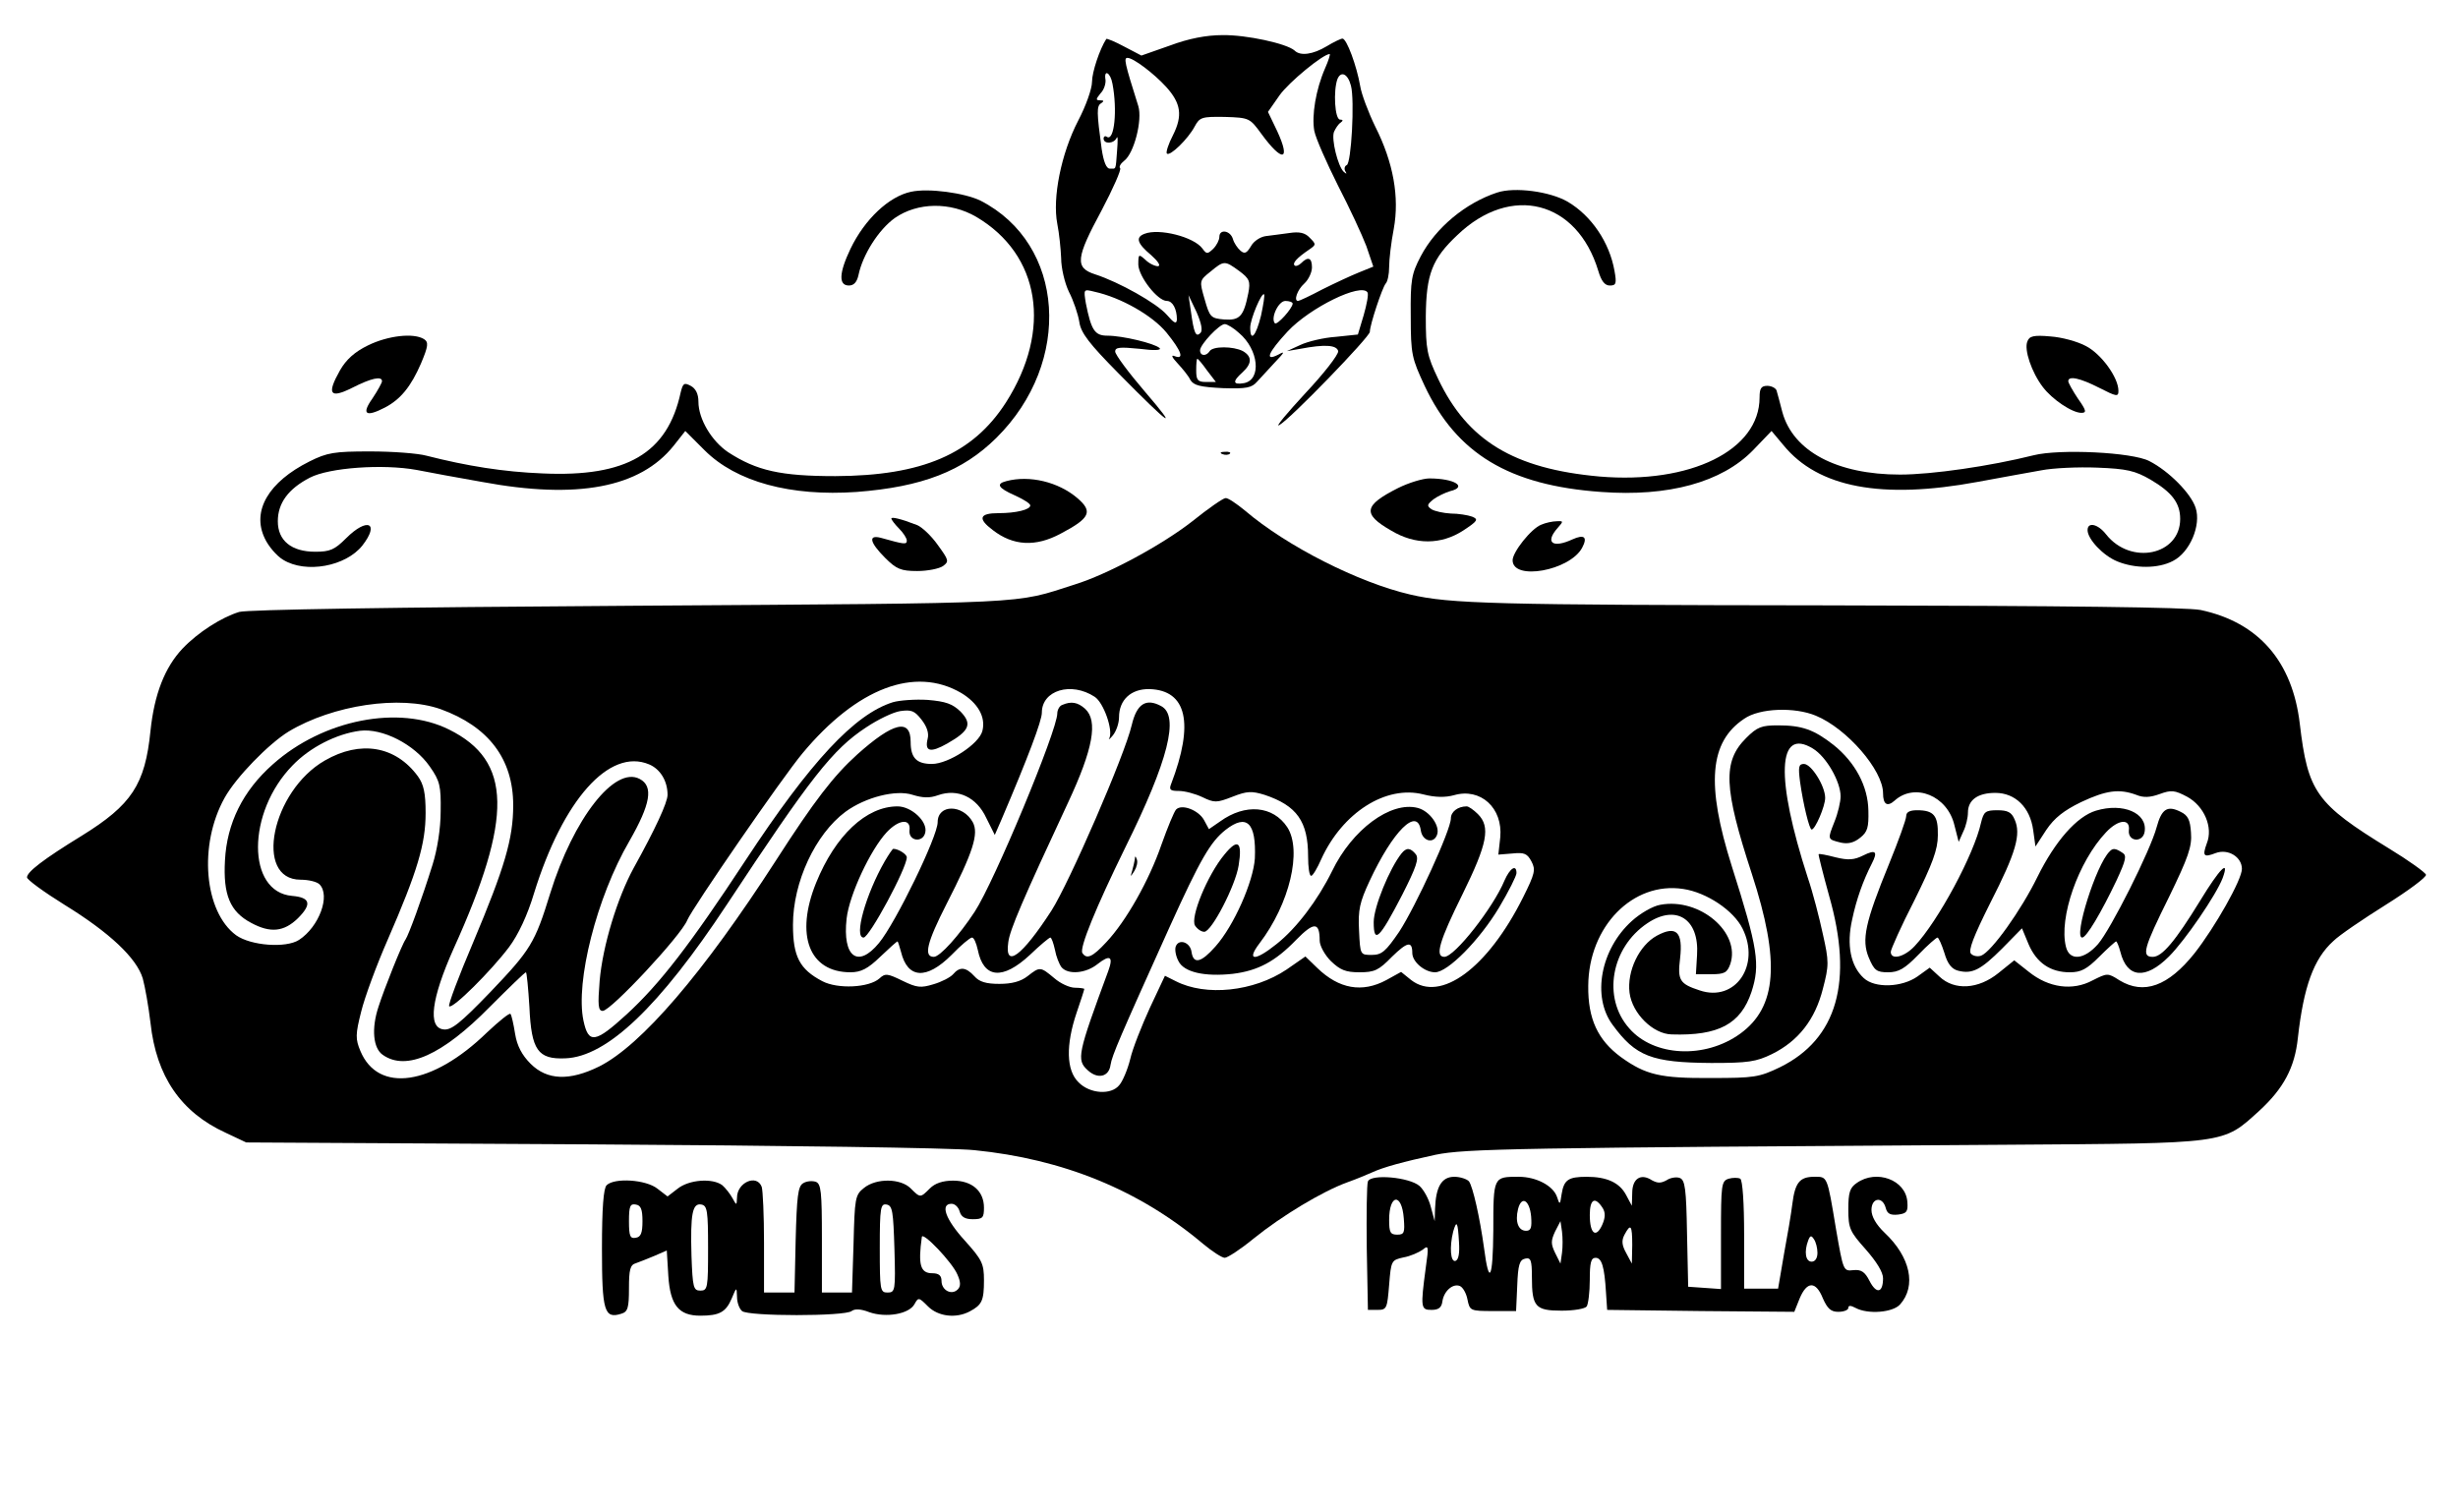 <?xml version="1.0" standalone="no"?>
<!DOCTYPE svg PUBLIC "-//W3C//DTD SVG 20010904//EN"
 "http://www.w3.org/TR/2001/REC-SVG-20010904/DTD/svg10.dtd">
<svg version="1.0" xmlns="http://www.w3.org/2000/svg"
 width="637pt" height="392pt" viewBox="0 0 637 392"
 preserveAspectRatio="xMidYMid meet">

<g transform="translate(0,392) scale(0.1,-0.1)"
fill="#000000" stroke="none">
<path d="M3032 3802 l-74 -26 -44 23 c-24 13 -46 22 -47 20 -17 -26 -37 -86
-37 -111 0 -18 -16 -63 -36 -101 -44 -85 -67 -200 -54 -267 5 -25 9 -65 10
-89 0 -25 9 -64 20 -87 12 -23 24 -59 27 -78 4 -29 26 -57 102 -134 134 -136
159 -153 68 -47 -42 49 -77 96 -77 104 0 11 12 12 63 7 38 -5 58 -4 52 2 -13
12 -96 32 -135 32 -33 0 -42 14 -56 84 -6 37 -6 37 22 30 69 -15 151 -62 187
-106 39 -48 47 -71 21 -61 -10 4 -7 -3 8 -19 12 -13 28 -32 33 -43 9 -14 25
-18 84 -21 62 -2 75 1 89 17 10 11 31 34 47 51 24 25 26 29 8 19 -37 -19 -27
5 24 60 58 62 191 127 207 101 3 -5 -2 -31 -10 -59 l-15 -50 -57 -6 c-31 -2
-73 -12 -92 -21 l-35 -16 35 6 c63 12 94 10 98 -6 1 -9 -37 -58 -85 -109 -48
-52 -79 -89 -68 -83 28 15 235 229 235 242 0 18 32 114 41 125 5 5 9 24 9 43
0 19 5 63 12 99 15 82 -1 172 -48 265 -18 37 -36 85 -39 105 -9 52 -35 123
-46 123 -4 0 -23 -9 -41 -20 -35 -21 -68 -26 -83 -11 -20 18 -125 41 -187 40
-42 0 -88 -9 -136 -27z m402 -59 c-24 -55 -35 -122 -28 -162 4 -20 32 -83 61
-141 30 -58 63 -129 74 -158 l18 -53 -37 -15 c-20 -8 -63 -28 -95 -44 -32 -17
-60 -30 -63 -30 -12 0 -2 29 16 45 11 10 20 29 20 42 0 25 -10 29 -28 11 -6
-6 -14 -9 -17 -6 -6 6 5 19 39 42 17 12 17 13 0 30 -12 13 -27 16 -53 12 -20
-3 -47 -6 -61 -8 -14 -2 -31 -13 -38 -26 -11 -18 -16 -21 -27 -12 -8 7 -17 20
-20 31 -7 22 -35 26 -35 5 0 -8 -7 -22 -16 -31 -15 -14 -17 -14 -28 1 -22 30
-112 53 -150 38 -24 -9 -19 -25 17 -55 18 -16 26 -28 18 -29 -8 0 -23 7 -33
17 -17 15 -18 15 -18 -13 1 -31 50 -94 74 -94 15 0 26 -21 26 -48 -1 -13 -7
-10 -26 12 -26 30 -124 85 -186 105 -53 17 -50 42 17 166 30 57 51 105 48 109
-4 3 1 12 10 19 26 19 48 106 37 142 -36 114 -38 125 -28 125 15 0 68 -40 100
-75 39 -43 43 -75 18 -125 -12 -23 -19 -45 -16 -48 8 -8 55 38 72 70 13 24 18
26 78 25 64 -2 65 -3 95 -44 54 -74 77 -71 41 7 l-24 50 30 43 c24 34 113 107
130 107 2 0 -3 -17 -12 -37z m-551 -40 c13 -68 5 -149 -14 -138 -5 4 -9 1 -9
-4 0 -15 27 -14 34 2 3 6 3 -8 1 -33 -4 -53 -2 -47 -19 -47 -9 0 -16 18 -21
51 -13 95 -13 111 -2 118 9 6 8 8 -2 8 -12 0 -11 3 1 18 9 9 14 25 13 35 -5
29 13 19 18 -10z m618 -5 c10 -37 1 -202 -11 -206 -5 -2 -7 -9 -4 -15 5 -8 4
-9 -4 -2 -15 15 -32 84 -25 103 4 9 11 20 17 24 7 5 7 8 -1 8 -14 0 -18 75 -7
105 9 22 27 14 35 -17z m-290 -480 c27 -20 30 -27 24 -58 -12 -60 -22 -71 -63
-68 -34 3 -37 6 -50 52 -14 48 -14 49 15 72 35 29 37 29 74 2z m57 -116 c-13
-53 -28 -70 -28 -31 0 22 30 93 36 86 2 -2 -2 -27 -8 -55z m-157 -45 c-12 -12
-17 -1 -25 58 l-6 40 21 -44 c13 -30 16 -48 10 -54z m239 76 c-1 -13 -40 -56
-46 -51 -12 13 9 58 27 58 10 0 19 -3 19 -7z m-139 -76 c51 -43 59 -121 13
-130 -29 -5 -31 4 -4 28 25 23 25 41 1 55 -25 13 -78 13 -86 0 -9 -14 -25 -13
-25 2 0 15 50 68 64 68 6 0 23 -10 37 -23z m-83 -97 l23 -30 -26 0 c-21 0 -25
5 -25 30 0 17 1 30 3 30 2 0 13 -13 25 -30z"/>
<path d="M2361 3423 c-57 -12 -120 -71 -157 -148 -30 -63 -31 -95 -4 -95 13 0
21 9 25 28 11 52 52 117 94 147 59 41 144 42 211 3 166 -98 197 -293 77 -481
-86 -134 -217 -190 -442 -191 -142 0 -204 14 -278 62 -43 29 -77 86 -77 131 0
20 -7 34 -20 41 -17 9 -20 7 -26 -17 -34 -158 -140 -220 -358 -210 -101 4
-195 19 -301 46 -22 6 -87 11 -146 11 -93 0 -111 -3 -157 -26 -106 -53 -150
-128 -116 -199 9 -20 31 -46 48 -56 59 -36 162 -17 205 37 46 59 13 74 -42 19
-30 -30 -42 -35 -80 -35 -62 0 -97 29 -97 79 0 47 27 84 83 113 50 26 189 36
277 20 30 -6 106 -20 169 -31 247 -46 410 -15 497 94 l30 38 50 -50 c82 -82
223 -120 394 -108 170 13 275 54 362 140 199 197 178 503 -41 615 -41 20 -135
33 -180 23z"/>
<path d="M3880 3421 c-82 -27 -159 -91 -198 -165 -24 -46 -27 -61 -26 -156 0
-99 3 -109 36 -180 83 -176 219 -258 457 -275 175 -13 313 25 394 108 l48 50
31 -37 c90 -110 255 -141 503 -95 61 11 135 25 165 30 30 6 96 9 145 7 77 -3
98 -8 138 -31 56 -33 77 -61 77 -102 0 -94 -128 -121 -192 -40 -21 27 -48 33
-48 11 0 -23 40 -66 77 -81 46 -19 106 -19 144 1 44 22 74 93 59 138 -12 37
-69 95 -120 121 -44 23 -233 32 -300 15 -112 -28 -263 -50 -346 -50 -163 0
-277 60 -305 162 -6 24 -13 49 -15 56 -2 6 -13 12 -24 12 -16 0 -20 -7 -20
-30 0 -137 -179 -225 -415 -205 -222 20 -342 93 -418 253 -29 61 -32 76 -32
162 1 109 16 149 82 211 139 133 310 89 365 -93 8 -27 17 -38 30 -38 16 0 18
5 12 38 -13 74 -60 143 -121 179 -46 27 -138 39 -183 24z"/>
<path d="M954 3025 c-35 -17 -57 -37 -73 -65 -35 -62 -26 -74 32 -45 49 25 77
31 77 17 0 -4 -11 -24 -25 -45 -29 -41 -17 -49 33 -23 40 21 67 54 93 114 19
45 20 55 8 63 -27 17 -94 9 -145 -16z"/>
<path d="M5254 3035 c-9 -21 11 -80 40 -118 24 -32 76 -67 100 -67 14 0 13 6
-9 37 -14 21 -25 41 -25 45 0 15 31 8 80 -17 45 -23 50 -24 50 -8 0 35 -45 96
-84 116 -22 12 -63 23 -92 25 -44 4 -55 1 -60 -13z"/>
<path d="M3168 2743 c7 -3 16 -2 19 1 4 3 -2 6 -13 5 -11 0 -14 -3 -6 -6z"/>
<path d="M2608 2673 c-28 -7 -21 -18 22 -37 22 -10 40 -21 40 -26 0 -11 -37
-20 -82 -20 -50 0 -55 -14 -15 -44 53 -41 111 -44 176 -9 76 40 84 57 43 92
-49 42 -124 60 -184 44z"/>
<path d="M3623 2655 c-89 -45 -93 -67 -18 -110 63 -38 130 -37 187 0 38 25 40
29 23 36 -11 4 -36 8 -55 8 -19 1 -42 6 -50 11 -13 9 -12 12 5 26 11 8 30 17
43 21 46 11 12 33 -54 33 -16 0 -53 -11 -81 -25z"/>
<path d="M3090 2569 c-78 -61 -218 -137 -305 -164 -160 -51 -93 -48 -1145 -55
-632 -4 -998 -10 -1020 -16 -46 -14 -107 -53 -147 -95 -46 -49 -73 -118 -83
-213 -14 -140 -49 -192 -178 -272 -101 -62 -142 -94 -142 -108 0 -6 44 -38 97
-71 117 -72 187 -138 203 -191 6 -22 15 -73 20 -115 15 -139 79 -232 195 -285
l53 -25 893 -5 c492 -3 939 -9 994 -15 230 -23 427 -103 593 -243 24 -20 49
-36 56 -36 7 0 41 22 75 50 73 59 178 122 241 145 25 9 54 21 65 26 30 14 82
28 165 46 78 16 207 18 1480 26 576 4 559 1 655 88 63 58 92 112 100 189 15
133 41 205 92 251 15 15 77 57 136 94 59 37 106 72 104 78 -2 6 -45 37 -96 68
-189 116 -210 146 -231 323 -19 162 -107 263 -257 295 -36 7 -341 11 -970 12
-859 1 -975 4 -1078 28 -134 31 -320 125 -429 218 -22 18 -44 33 -50 32 -6 0
-45 -27 -86 -60z m-599 -445 c43 -26 64 -62 55 -98 -8 -34 -88 -86 -131 -86
-40 0 -55 16 -55 57 0 62 -45 51 -138 -32 -62 -56 -112 -121 -211 -275 -189
-293 -349 -479 -458 -534 -77 -38 -135 -36 -178 7 -22 22 -35 46 -40 77 -4 25
-9 48 -12 52 -2 4 -29 -18 -61 -48 -142 -138 -282 -158 -328 -48 -13 31 -13
43 2 102 9 37 40 121 69 187 77 177 98 248 98 328 0 52 -5 74 -20 95 -58 79
-149 94 -241 41 -138 -79 -185 -309 -63 -309 20 0 42 -5 49 -12 29 -29 -1
-110 -53 -144 -34 -22 -125 -15 -163 12 -83 61 -98 234 -30 356 30 54 114 140
166 172 115 69 289 95 394 58 124 -45 188 -129 188 -249 0 -87 -22 -161 -104
-356 -37 -87 -65 -161 -62 -165 9 -8 109 92 155 153 24 32 48 83 65 140 75
242 195 377 298 334 29 -12 48 -43 48 -79 0 -20 -32 -89 -88 -190 -42 -77 -80
-201 -88 -292 -5 -63 -4 -78 8 -78 21 0 203 195 219 235 12 30 247 371 299
433 141 169 291 226 411 156z m346 -10 c23 -15 48 -86 38 -107 -4 -6 1 -3 9 7
9 11 16 32 16 47 0 45 31 74 79 73 97 -3 116 -89 56 -246 -6 -15 -2 -18 20
-18 15 0 42 -7 61 -16 31 -15 37 -15 78 1 38 15 50 15 83 5 84 -28 113 -69
113 -160 0 -27 3 -50 8 -50 4 0 16 20 26 43 55 121 168 193 265 168 31 -8 57
-8 79 -2 69 20 127 -33 120 -109 l-5 -45 37 3 c30 3 38 0 49 -21 11 -21 9 -31
-22 -93 -92 -184 -214 -273 -290 -214 l-26 21 -38 -21 c-63 -34 -123 -23 -179
31 l-31 30 -49 -34 c-85 -57 -209 -70 -287 -30 l-28 14 -39 -83 c-21 -46 -45
-106 -51 -133 -7 -28 -20 -58 -28 -67 -21 -27 -77 -23 -106 7 -32 31 -33 97
-5 180 11 32 20 60 20 62 0 1 -11 3 -24 3 -14 0 -38 11 -54 25 -36 30 -37 30
-69 5 -18 -14 -41 -20 -73 -20 -34 0 -52 5 -65 20 -22 24 -38 25 -55 5 -7 -8
-30 -20 -51 -26 -33 -10 -43 -9 -80 9 -39 19 -45 20 -60 6 -27 -24 -108 -28
-148 -7 -59 31 -76 64 -76 146 0 111 58 235 136 293 52 38 131 58 174 44 26
-8 44 -9 66 -1 51 18 100 -5 125 -59 l22 -44 17 39 c70 164 105 257 105 278 0
58 76 81 137 41z m1869 -49 c80 -33 174 -141 174 -201 0 -29 11 -36 30 -19 52
47 137 13 155 -64 l11 -43 12 27 c7 14 12 36 12 49 0 33 26 51 71 51 52 0 90
-38 98 -96 l6 -43 28 43 c21 31 45 50 90 72 66 31 99 35 143 19 19 -8 36 -7
61 2 30 11 39 10 71 -7 44 -24 68 -79 51 -121 -12 -33 -8 -37 23 -25 32 12 68
-10 68 -41 0 -28 -69 -150 -123 -219 -68 -85 -131 -108 -194 -70 -31 20 -32
19 -70 0 -52 -28 -114 -19 -165 22 l-38 30 -41 -33 c-52 -42 -114 -46 -153 -9
l-25 23 -32 -23 c-40 -28 -110 -31 -139 -4 -34 31 -45 86 -30 152 11 52 28
100 51 145 16 31 10 37 -22 21 -24 -12 -39 -13 -72 -5 -23 6 -43 10 -44 8 -1
-1 11 -49 27 -107 64 -223 21 -372 -127 -445 -54 -26 -67 -28 -178 -28 -132
-1 -170 8 -234 54 -60 44 -86 99 -85 185 1 154 116 271 246 251 61 -9 131 -56
154 -103 47 -95 -19 -191 -111 -160 -52 17 -58 26 -51 83 8 69 -10 86 -60 59
-46 -25 -78 -92 -71 -148 7 -54 61 -107 109 -108 122 -4 179 27 207 110 23 71
17 112 -51 326 -67 212 -58 322 32 382 40 28 131 31 186 8z"/>
<path d="M2314 2100 c-99 -31 -213 -153 -382 -410 -144 -219 -222 -320 -308
-399 -82 -75 -99 -77 -112 -16 -21 100 34 319 119 465 55 96 63 142 27 161
-65 35 -172 -103 -232 -296 -40 -130 -51 -147 -156 -257 -78 -81 -101 -99
-121 -96 -41 5 -31 80 26 208 155 342 152 488 -11 569 -130 65 -327 26 -457
-90 -78 -69 -119 -153 -124 -249 -5 -89 13 -133 68 -162 50 -27 85 -23 121 12
37 37 32 54 -15 58 -118 10 -118 216 1 338 45 47 114 82 175 90 58 7 141 -35
181 -93 26 -37 29 -50 28 -116 0 -45 -9 -100 -21 -138 -28 -90 -62 -182 -70
-194 -9 -12 -55 -127 -70 -174 -19 -57 -14 -108 11 -125 61 -43 155 0 277 124
49 49 91 90 94 90 2 0 6 -41 9 -90 5 -112 22 -136 93 -133 108 4 244 134 419
399 217 329 274 402 361 459 30 20 69 39 88 42 29 4 37 1 55 -22 14 -18 20
-35 16 -50 -8 -33 7 -37 51 -12 58 33 65 51 34 83 -21 20 -38 26 -85 30 -32 2
-73 -1 -90 -6z"/>
<path d="M2753 2093 c-7 -2 -13 -13 -13 -22 0 -44 -163 -436 -214 -514 -40
-61 -90 -117 -106 -117 -27 0 -18 37 33 137 69 135 84 182 68 212 -26 47 -91
47 -91 0 0 -37 -109 -261 -152 -313 -55 -67 -95 -36 -84 63 7 62 62 179 104
224 32 34 63 36 59 5 -3 -29 36 -33 41 -5 6 28 -36 67 -72 67 -81 0 -161 -75
-211 -198 -55 -136 -18 -232 89 -232 27 0 45 9 77 40 23 22 43 40 45 40 1 0 5
-12 9 -27 17 -70 66 -73 131 -8 24 25 48 45 53 45 5 0 11 -14 15 -32 15 -74
64 -79 135 -13 26 25 50 45 53 45 3 0 8 -14 12 -32 3 -17 11 -37 17 -45 17
-20 63 -16 93 8 33 26 42 20 28 -18 -79 -214 -83 -230 -53 -257 26 -24 55 -17
59 14 4 25 24 71 152 355 81 179 107 223 146 254 55 43 80 19 76 -74 -4 -60
-54 -174 -102 -228 -37 -42 -57 -47 -62 -15 -3 26 -33 36 -41 15 -3 -8 0 -25
7 -38 14 -29 68 -41 141 -33 65 8 110 32 164 88 46 47 61 47 61 -2 0 -13 13
-37 29 -53 24 -23 38 -29 74 -29 39 0 50 5 84 40 40 39 53 42 53 10 0 -23 32
-50 59 -50 33 0 115 83 166 168 25 42 45 82 45 89 0 24 -17 13 -31 -19 -29
-70 -129 -198 -156 -198 -25 0 -13 41 47 162 65 132 73 175 40 208 -11 11 -24
20 -29 20 -23 0 -41 -14 -41 -31 0 -30 -91 -228 -134 -294 -35 -51 -45 -60
-71 -60 -30 0 -30 0 -33 63 -3 54 2 74 27 128 61 131 124 193 133 132 4 -28
33 -36 42 -12 9 23 -19 62 -50 70 -70 18 -170 -56 -222 -164 -37 -75 -92 -148
-144 -189 -56 -45 -79 -44 -44 2 78 102 111 241 72 301 -37 56 -109 62 -174
15 l-29 -20 -13 24 c-14 25 -57 42 -72 27 -5 -5 -22 -46 -38 -91 -32 -93 -92
-199 -143 -253 -36 -39 -51 -45 -62 -28 -8 13 35 118 111 273 112 226 141 342
93 367 -39 21 -63 6 -76 -49 -18 -78 -162 -409 -208 -481 -77 -119 -122 -152
-112 -82 4 32 37 109 155 362 65 139 78 212 44 243 -19 17 -36 20 -59 10z"/>
<path d="M3173 1705 c-44 -53 -89 -163 -76 -184 6 -9 16 -16 24 -16 19 0 81
120 89 172 10 62 -2 71 -37 28z"/>
<path d="M2293 1688 c-49 -85 -81 -198 -55 -198 15 0 112 180 112 208 0 8 -22
22 -35 22 -2 0 -12 -15 -22 -32z"/>
<path d="M3632 1708 c-31 -39 -72 -139 -72 -178 0 -58 15 -43 74 71 36 71 44
94 35 105 -14 17 -24 18 -37 2z"/>
<path d="M2941 1693 c-1 -6 -4 -20 -7 -30 -5 -17 -5 -17 6 0 6 10 9 23 6 30
-3 9 -5 9 -5 0z"/>
<path d="M4525 2007 c-61 -61 -58 -129 15 -352 74 -227 65 -345 -30 -414 -91
-66 -224 -60 -288 14 -70 79 -47 209 47 272 74 50 135 12 129 -82 l-3 -50 40
0 c34 0 41 4 49 26 28 82 -79 173 -181 154 -19 -3 -52 -22 -74 -42 -81 -73
-104 -196 -50 -269 60 -82 101 -98 256 -99 95 0 116 3 157 23 69 34 112 90
132 169 16 61 16 71 0 142 -9 42 -26 108 -39 146 -84 259 -79 391 13 335 35
-21 72 -86 72 -124 0 -14 -7 -44 -16 -66 -18 -46 -19 -45 17 -54 19 -4 34 0
50 13 19 15 22 27 21 70 -1 63 -34 125 -90 170 -51 40 -82 51 -144 51 -43 0
-54 -4 -83 -33z"/>
<path d="M4665 1893 c8 -57 24 -123 30 -123 9 0 35 60 35 82 0 31 -36 88 -55
88 -14 0 -15 -8 -10 -47z"/>
<path d="M5432 1819 c-50 -15 -106 -79 -152 -172 -42 -86 -119 -194 -146 -204
-9 -3 -20 -1 -26 5 -8 8 7 46 50 132 67 131 80 178 63 216 -8 19 -18 24 -45
24 -31 0 -35 -4 -42 -32 -18 -82 -111 -255 -172 -320 -27 -29 -62 -37 -62 -15
0 6 27 67 61 133 47 95 61 132 61 169 1 51 -10 65 -54 65 -19 0 -28 -5 -28
-15 0 -9 -20 -64 -44 -123 -63 -154 -72 -198 -53 -244 14 -33 20 -38 50 -38
27 0 43 9 78 45 24 25 47 45 50 45 3 0 11 -18 18 -40 8 -28 19 -42 36 -46 36
-9 58 2 114 58 l51 52 17 -41 c21 -49 57 -73 107 -73 29 0 44 8 76 40 22 22
42 40 44 40 2 0 7 -12 11 -27 17 -68 65 -73 126 -12 42 42 122 159 139 203 19
52 -8 24 -58 -58 -65 -106 -99 -146 -123 -146 -30 0 -24 22 42 155 50 103 60
131 57 167 -2 33 -8 45 -27 54 -34 17 -49 8 -62 -40 -16 -60 -119 -265 -152
-303 -36 -41 -74 -44 -83 -7 -19 75 32 221 104 297 32 34 63 36 59 5 -3 -30
37 -33 41 -3 7 48 -56 75 -126 54z"/>
<path d="M5467 1713 c-35 -34 -94 -223 -71 -223 11 0 49 64 89 148 25 54 27
65 15 72 -18 12 -25 12 -33 3z"/>
<path d="M2310 2576 c0 -3 9 -15 20 -26 11 -11 20 -25 20 -31 0 -11 -6 -10
-67 7 -34 9 -29 -12 11 -52 29 -29 41 -34 83 -34 27 0 57 6 67 13 16 12 15 15
-14 55 -17 24 -41 46 -53 51 -44 17 -67 22 -67 17z"/>
<path d="M3994 2560 c-26 -10 -74 -71 -74 -92 0 -54 148 -27 180 32 15 28 6
36 -25 22 -52 -24 -72 -8 -38 30 15 17 15 18 -3 17 -10 0 -29 -4 -40 -9z"/>
<path d="M3545 858 c-3 -7 -4 -86 -3 -173 l3 -160 25 0 c24 0 25 4 30 65 5 63
6 64 37 71 18 3 40 13 50 20 15 13 16 9 8 -46 -14 -105 -13 -110 15 -110 18 0
26 6 28 22 4 27 27 47 45 40 8 -3 17 -19 20 -35 6 -29 7 -30 66 -30 l60 0 3
66 c2 54 6 67 21 70 14 3 17 -4 17 -48 0 -77 9 -87 77 -87 32 0 61 5 65 11 4
6 8 37 8 69 0 44 3 57 15 57 16 0 23 -23 27 -90 l3 -45 242 -3 243 -2 14 35
c19 45 42 45 60 0 12 -27 21 -35 40 -35 15 0 26 5 26 10 0 7 6 7 19 0 32 -17
96 -12 115 9 43 48 27 123 -40 186 -22 21 -34 42 -34 59 0 32 29 36 37 5 4
-15 12 -19 32 -17 22 3 26 7 24 33 -4 57 -80 85 -131 49 -18 -12 -22 -25 -22
-68 0 -50 4 -58 45 -104 28 -32 45 -59 45 -75 0 -38 -17 -42 -35 -7 -12 24
-22 30 -42 28 -26 -3 -26 -2 -45 107 -23 139 -22 135 -56 135 -38 0 -50 -15
-57 -70 -3 -25 -13 -84 -22 -132 l-15 -88 -44 0 -44 0 0 139 c0 83 -4 142 -10
146 -6 3 -19 3 -30 0 -19 -6 -20 -15 -20 -146 l0 -140 -42 3 -43 3 -3 138 c-2
116 -5 139 -19 144 -8 3 -24 1 -34 -6 -15 -8 -23 -8 -38 0 -29 19 -51 4 -51
-33 l-1 -33 -15 28 c-17 32 -50 47 -102 47 -48 0 -59 -8 -65 -45 -4 -28 -5
-29 -12 -7 -10 29 -54 52 -99 52 -66 0 -66 1 -66 -139 -1 -126 -11 -146 -24
-46 -11 80 -29 159 -39 173 -5 6 -23 12 -38 12 -33 0 -48 -26 -50 -83 l-1 -32
-10 37 c-5 20 -18 44 -29 54 -26 23 -126 32 -134 12z m93 -96 c3 -37 1 -42
-17 -42 -18 0 -21 6 -21 38 0 68 33 71 38 4z m330 5 c2 -28 0 -37 -13 -37 -20
0 -29 23 -21 56 9 36 30 24 34 -19z m186 21 c7 -12 6 -25 -2 -43 -16 -35 -32
-23 -32 26 0 42 14 49 34 17z m-373 -87 c2 -29 -1 -46 -9 -49 -13 -4 -16 36
-6 76 9 31 12 25 15 -27z m267 -28 l-4 -28 -14 28 c-11 23 -11 31 0 55 l14 27
4 -27 c2 -16 2 -40 0 -55z m182 20 l-1 -48 -15 28 c-11 20 -12 32 -4 47 16 30
20 25 20 -27z m480 -20 c0 -14 -6 -23 -15 -23 -16 0 -20 26 -9 55 5 13 8 14
15 3 5 -7 9 -23 9 -35z"/>
<path d="M1572 848 c-8 -8 -12 -59 -12 -164 0 -162 6 -183 50 -169 17 5 20 15
20 66 0 48 3 61 18 65 9 3 31 12 48 19 l32 14 4 -66 c5 -76 27 -103 83 -103
49 0 66 9 81 44 13 31 13 31 14 5 0 -15 6 -31 13 -37 16 -14 267 -14 284 0 8
6 23 6 46 -3 43 -15 103 -5 117 21 10 18 11 18 35 -6 26 -26 72 -32 108 -13
32 17 37 28 37 81 0 43 -5 53 -50 103 -50 55 -64 95 -34 95 9 0 18 -9 21 -20
4 -14 14 -20 34 -20 26 0 29 4 29 30 0 43 -31 70 -80 70 -27 0 -47 -7 -60 -20
-25 -25 -25 -25 -50 0 -26 26 -89 27 -121 1 -23 -18 -24 -27 -27 -145 l-4
-126 -39 0 -39 0 0 140 c0 121 -2 142 -16 147 -9 3 -24 2 -33 -4 -13 -8 -16
-34 -19 -147 l-3 -136 -39 0 -40 0 0 129 c0 71 -3 136 -6 145 -13 34 -64 11
-64 -28 -1 -21 -1 -21 -12 -1 -6 11 -18 26 -26 33 -25 19 -86 15 -116 -9 l-26
-20 -26 20 c-30 24 -112 29 -132 9z m93 -93 c0 -30 -4 -41 -17 -43 -15 -3 -18
4 -18 43 0 39 3 46 18 43 13 -2 17 -13 17 -43z m170 -70 c0 -103 -1 -110 -20
-110 -18 0 -20 8 -23 90 -3 108 2 138 26 133 15 -3 17 -17 17 -113z m483 -3
c3 -107 2 -112 -18 -112 -19 0 -20 6 -20 116 0 105 2 115 18 112 15 -3 17 -18
20 -116z m163 -65 c9 -20 9 -31 1 -39 -16 -16 -42 -2 -42 22 0 14 -7 20 -24
20 -31 0 -37 22 -27 94 2 15 79 -66 92 -97z"/>
</g>
</svg>
